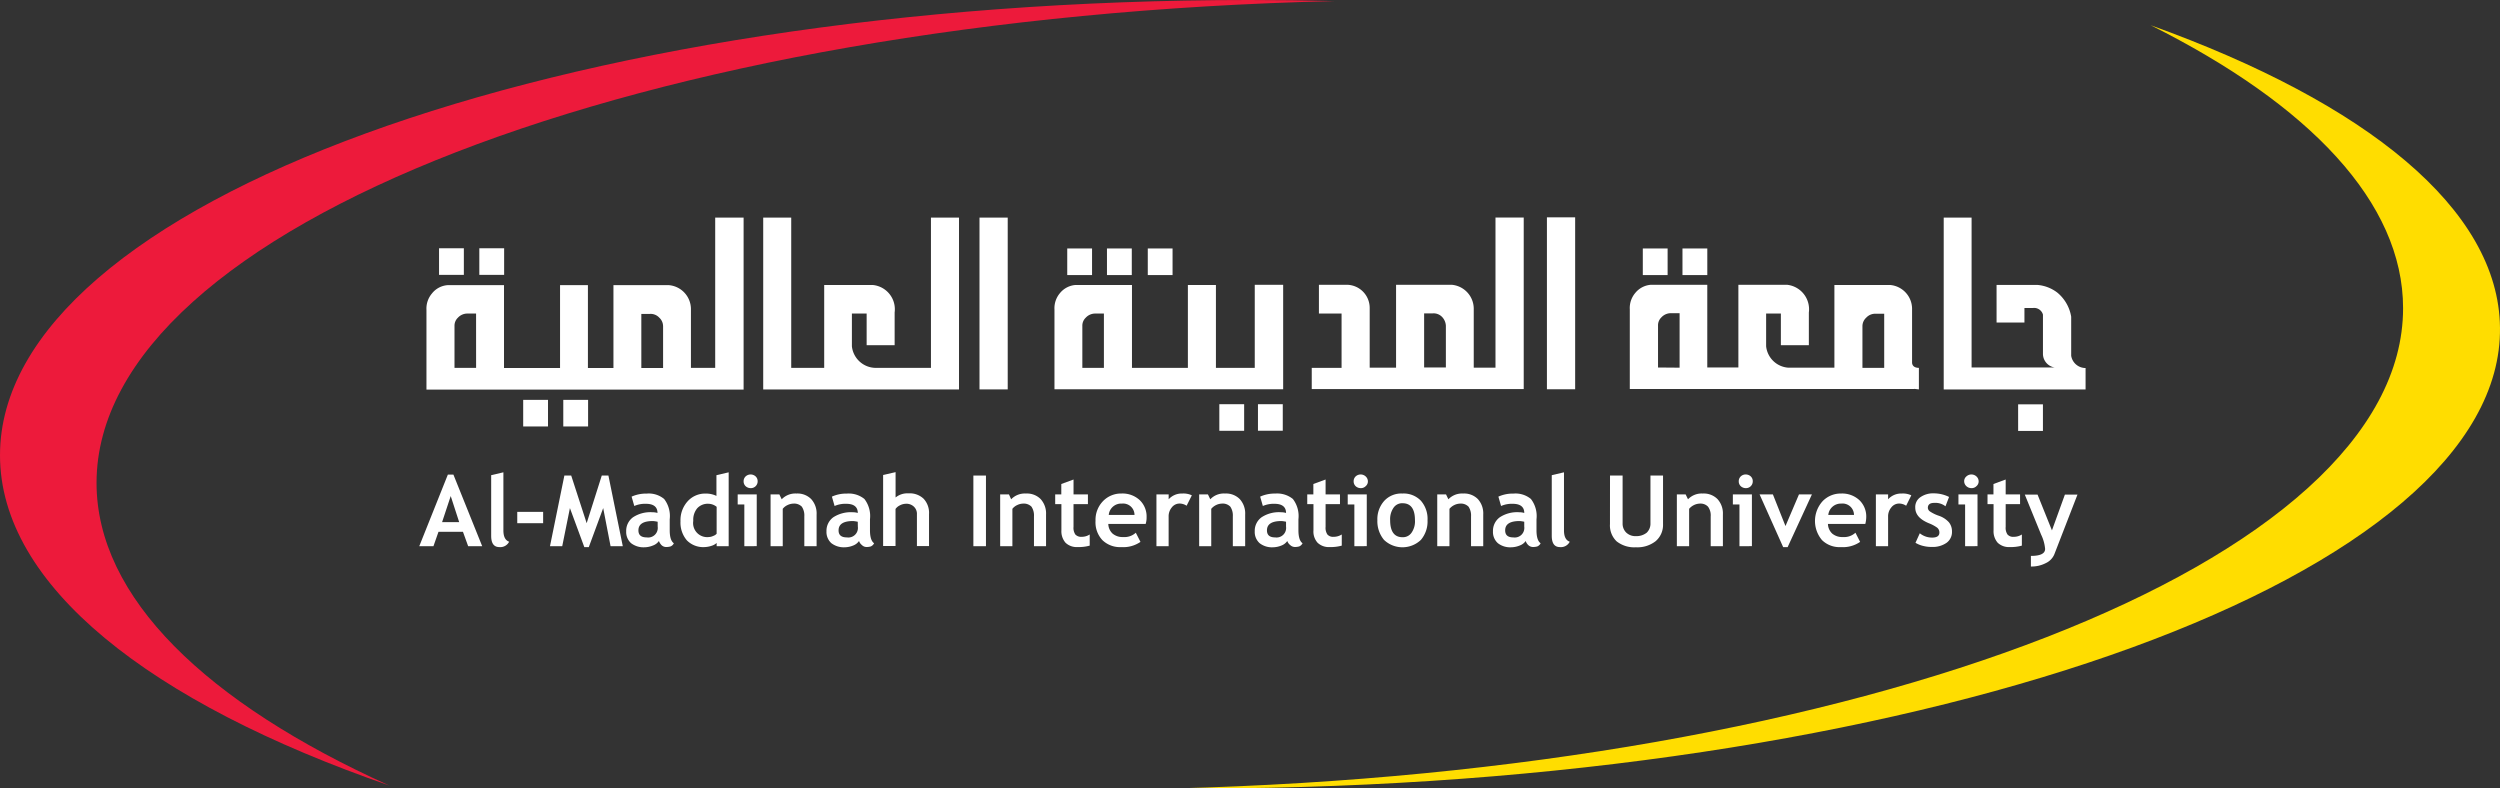 <svg xmlns="http://www.w3.org/2000/svg" width="227.489" height="71.746" viewBox="0 0 227.489 71.746">
  <rect x="0" y="0" width="227.489" height="71.746" fill="#333333" stroke="none"/>
  <g id="Logo" transform="translate(-0.463)">
    <path id="Path_44160" data-name="Path 44160" d="M163.778,1.6c14.445,7.231,22.97,16.131,22.97,25.751,0,23.166-49.343,42.127-111.822,43.7,1.914.016,3.845,0,5.775-.016,63.707-.72,115.126-19.5,114.865-41.915C195.451,18.316,183.377,8.647,163.778,1.6Z" transform="translate(32.385 0.694)" fill="#fd0"/>
    <path id="Path_44161" data-name="Path 44161" d="M9.248,43.943C9.248,20.647,58.983,1.587,121.855.1,119.3.033,116.718,0,114.133,0,51.359,0,.463,18.552.463,41.424c0,11.828,13.6,22.5,35.42,30.054C19.228,63.952,9.248,54.365,9.248,43.943Z" transform="translate(0 0)" fill="#ed1a3b"/>
    <path id="Path_44162" data-name="Path 44162" d="M31.5,36.611,31.026,35.3H28.8l-.458,1.309H27.051l2.6-6.511h.507l2.618,6.511Zm-1.587-4.564-.785,2.372h1.554Z" transform="translate(11.564 13.091)" fill="#fff"/>
    <path id="Path_44163" data-name="Path 44163" d="M31.611,30.213l1.112-.262v5.284c0,.573.18.916.523,1.031a.9.9,0,0,1-.883.491c-.507,0-.752-.344-.752-1.031Z" transform="translate(13.547 13.027)" fill="#fff"/>
    <path id="Path_44164" data-name="Path 44164" d="M33.265,33.491V32.46H35.62v1.031Z" transform="translate(14.266 14.118)" fill="#fff"/>
    <path id="Path_44165" data-name="Path 44165" d="M41.965,36.586H40.853l-.671-3.468-1.309,3.55h-.409l-1.309-3.55-.7,3.468H35.34l1.309-6.429h.622l1.407,4.335,1.374-4.335h.605Z" transform="translate(15.169 13.116)" fill="#fff"/>
    <path id="Path_44166" data-name="Path 44166" d="M43.151,35.616a1.121,1.121,0,0,1-.54.409,2.106,2.106,0,0,1-.785.164,1.847,1.847,0,0,1-1.211-.376,1.37,1.37,0,0,1-.442-1.08,1.522,1.522,0,0,1,.622-1.276A2.879,2.879,0,0,1,42.562,33a1.626,1.626,0,0,1,.458.065c0-.556-.36-.834-1.063-.834a2.441,2.441,0,0,0-1.047.2l-.245-.851a3.213,3.213,0,0,1,1.374-.278,2.194,2.194,0,0,1,1.587.491,2.55,2.55,0,0,1,.507,1.849v1c0,.622.131,1.014.376,1.178a.536.536,0,0,1-.311.294,1.426,1.426,0,0,1-.393.049.594.594,0,0,1-.425-.18A1.04,1.04,0,0,1,43.151,35.616Zm-.115-1.75a3.04,3.04,0,0,0-.425-.066c-.883,0-1.325.278-1.325.851,0,.425.245.638.753.638a.873.873,0,0,0,1-.982Z" transform="translate(17.271 13.612)" fill="#fff"/>
    <path id="Path_44167" data-name="Path 44167" d="M46.906,36.675v-.294a1.251,1.251,0,0,1-.475.262,2.3,2.3,0,0,1-.671.115,2.082,2.082,0,0,1-1.571-.622,2.49,2.49,0,0,1-.573-1.734,2.554,2.554,0,0,1,.654-1.816,2.131,2.131,0,0,1,1.636-.7,2.16,2.16,0,0,1,.981.213V30.213L48,29.952v6.724Zm0-3.583a1.216,1.216,0,0,0-.736-.278,1.3,1.3,0,0,0-1.031.409,1.632,1.632,0,0,0-.36,1.145A1.28,1.28,0,0,0,46.2,35.841a.986.986,0,0,0,.393-.1.721.721,0,0,0,.311-.2Z" transform="translate(18.769 13.027)" fill="#fff"/>
    <path id="Path_44168" data-name="Path 44168" d="M47.848,36.616v-3.8h-.605V31.9h1.734v4.712Zm.573-6.528a.672.672,0,0,1,.458.18.592.592,0,0,1,.18.442.615.615,0,0,1-.638.622.672.672,0,0,1-.458-.18.593.593,0,0,1-.18-.442.6.6,0,0,1,.18-.442A.672.672,0,0,1,48.421,30.088Z" transform="translate(20.346 13.086)" fill="#fff"/>
    <path id="Path_44169" data-name="Path 44169" d="M52.4,36.09V33.375a1.428,1.428,0,0,0-.229-.883.977.977,0,0,0-.769-.278,1.3,1.3,0,0,0-.524.131,1.186,1.186,0,0,0-.442.344v3.4H49.329V31.379h.8l.213.442a1.712,1.712,0,0,1,1.342-.524,1.751,1.751,0,0,1,1.342.507,1.938,1.938,0,0,1,.491,1.407V36.09Z" transform="translate(21.253 13.612)" fill="#fff"/>
    <path id="Path_44170" data-name="Path 44170" d="M55.836,35.616a1.151,1.151,0,0,1-.524.409,2.106,2.106,0,0,1-.785.164,1.847,1.847,0,0,1-1.211-.376,1.37,1.37,0,0,1-.442-1.08,1.522,1.522,0,0,1,.622-1.276A2.945,2.945,0,0,1,55.264,33a1.626,1.626,0,0,1,.458.065c0-.556-.36-.834-1.063-.834a2.441,2.441,0,0,0-1.047.2l-.245-.851a3.137,3.137,0,0,1,1.358-.278,2.265,2.265,0,0,1,1.6.491,2.55,2.55,0,0,1,.507,1.849v1c0,.622.131,1.014.376,1.178a.585.585,0,0,1-.311.294,1.389,1.389,0,0,1-.376.049.594.594,0,0,1-.425-.18A.788.788,0,0,1,55.836,35.616Zm-.115-1.75A3.445,3.445,0,0,0,55.3,33.8c-.883,0-1.325.278-1.325.851,0,.425.245.638.753.638a.873.873,0,0,0,1-.982Z" transform="translate(22.795 13.612)" fill="#fff"/>
    <path id="Path_44171" data-name="Path 44171" d="M59.542,36.68v-2.9a.89.89,0,0,0-.278-.7.976.976,0,0,0-.72-.262,1.23,1.23,0,0,0-.556.147,1.016,1.016,0,0,0-.393.327v3.37H56.466V30.2L57.6,29.94v2.307a1.7,1.7,0,0,1,1.178-.376,1.832,1.832,0,0,1,1.374.491,1.887,1.887,0,0,1,.491,1.407v2.9h-1.1Z" transform="translate(24.357 13.022)" fill="#fff"/>
    <path id="Path_44172" data-name="Path 44172" d="M62.19,36.586V30.157h1.145v6.429Z" transform="translate(26.846 13.116)" fill="#fff"/>
    <path id="Path_44173" data-name="Path 44173" d="M66.965,36.09V33.375a1.428,1.428,0,0,0-.229-.883.978.978,0,0,0-.769-.278,1.3,1.3,0,0,0-.524.131,1.186,1.186,0,0,0-.442.344v3.4H63.889V31.379h.8l.2.442a1.713,1.713,0,0,1,1.342-.524,1.751,1.751,0,0,1,1.342.507,1.938,1.938,0,0,1,.491,1.407V36.09Z" transform="translate(27.585 13.612)" fill="#fff"/>
    <path id="Path_44174" data-name="Path 44174" d="M67.378,32.649v-.883h.556v-.949l1.113-.409v1.358h1.309v.883H69.046V34.71a1.083,1.083,0,0,0,.164.7.715.715,0,0,0,.573.213,1.328,1.328,0,0,0,.736-.213v1.014a3.76,3.76,0,0,1-1.1.131,1.473,1.473,0,0,1-1.1-.393,1.592,1.592,0,0,1-.376-1.129V32.649Z" transform="translate(29.103 13.225)" fill="#fff"/>
    <path id="Path_44175" data-name="Path 44175" d="M74.5,34.062h-3.4a1.241,1.241,0,0,0,.393.883,1.4,1.4,0,0,0,.965.311,1.518,1.518,0,0,0,1.145-.393l.425.834a2.759,2.759,0,0,1-1.75.475,2.3,2.3,0,0,1-1.718-.638,2.366,2.366,0,0,1-.622-1.751,2.442,2.442,0,0,1,.687-1.8,2.272,2.272,0,0,1,1.669-.687,2.3,2.3,0,0,1,1.669.605,2.059,2.059,0,0,1,.622,1.554A1.913,1.913,0,0,1,74.5,34.062Zm-3.354-.818h2.339a1.036,1.036,0,0,0-1.145-1.031A1.133,1.133,0,0,0,71.142,33.244Z" transform="translate(30.213 13.612)" fill="#fff"/>
    <path id="Path_44176" data-name="Path 44176" d="M76.545,32.409a1.142,1.142,0,0,0-.654-.2.883.883,0,0,0-.687.344,1.252,1.252,0,0,0-.295.851V36.09H73.8V31.379h1.112v.442a1.593,1.593,0,0,1,1.243-.524,1.776,1.776,0,0,1,.867.164Z" transform="translate(31.894 13.612)" fill="#fff"/>
    <path id="Path_44177" data-name="Path 44177" d="M79.57,36.09V33.375a1.428,1.428,0,0,0-.229-.883.954.954,0,0,0-.769-.278,1.3,1.3,0,0,0-.524.131,1.334,1.334,0,0,0-.442.344v3.4h-1.1V31.379h.8l.213.442a1.689,1.689,0,0,1,1.342-.524,1.751,1.751,0,0,1,1.341.507,1.938,1.938,0,0,1,.491,1.407V36.09Z" transform="translate(33.075 13.612)" fill="#fff"/>
    <path id="Path_44178" data-name="Path 44178" d="M82.994,35.616a1.151,1.151,0,0,1-.524.409,2.106,2.106,0,0,1-.785.164,1.816,1.816,0,0,1-1.211-.376,1.37,1.37,0,0,1-.442-1.08,1.522,1.522,0,0,1,.622-1.276A2.879,2.879,0,0,1,82.422,33a1.625,1.625,0,0,1,.458.065c0-.556-.36-.834-1.063-.834a2.492,2.492,0,0,0-1.047.2l-.245-.851A3.161,3.161,0,0,1,81.9,31.3a2.265,2.265,0,0,1,1.6.491,2.55,2.55,0,0,1,.507,1.849v1c0,.622.131,1.014.376,1.178a.585.585,0,0,1-.311.294,1.426,1.426,0,0,1-.393.049.623.623,0,0,1-.425-.18A.788.788,0,0,1,82.994,35.616Zm-.1-1.75a3.441,3.441,0,0,0-.425-.066c-.883,0-1.325.278-1.325.851q0,.638.736.638a.873.873,0,0,0,1-.982v-.442Z" transform="translate(34.607 13.612)" fill="#fff"/>
    <path id="Path_44179" data-name="Path 44179" d="M83.362,32.649v-.883h.556v-.949l1.113-.409v1.358H86.34v.883H85.031V34.71a1.083,1.083,0,0,0,.164.7.678.678,0,0,0,.556.213,1.382,1.382,0,0,0,.752-.213v1.014a3.759,3.759,0,0,1-1.1.131,1.474,1.474,0,0,1-1.1-.393,1.522,1.522,0,0,1-.376-1.129V32.649Z" transform="translate(36.055 13.225)" fill="#fff"/>
    <path id="Path_44180" data-name="Path 44180" d="M86.533,36.616v-3.8h-.605V31.9h1.734v4.712Zm.573-6.528a.672.672,0,0,1,.458.18.61.61,0,0,1,.2.442.56.56,0,0,1-.2.442.6.6,0,0,1-.458.18.672.672,0,0,1-.458-.18.593.593,0,0,1-.18-.442.6.6,0,0,1,.18-.442A.672.672,0,0,1,87.106,30.088Z" transform="translate(37.171 13.086)" fill="#fff"/>
    <path id="Path_44181" data-name="Path 44181" d="M87.809,33.718a2.487,2.487,0,0,1,.622-1.75,2.1,2.1,0,0,1,1.652-.671,2.17,2.17,0,0,1,1.685.654,2.508,2.508,0,0,1,.605,1.783,2.584,2.584,0,0,1-.605,1.783,2.431,2.431,0,0,1-3.354,0A2.656,2.656,0,0,1,87.809,33.718Zm1.162,0c0,1.031.376,1.554,1.129,1.554a.945.945,0,0,0,.818-.409,1.8,1.8,0,0,0,.311-1.145c0-1.014-.376-1.538-1.129-1.538a.945.945,0,0,0-.818.409A1.813,1.813,0,0,0,88.971,33.718Z" transform="translate(37.989 13.612)" fill="#fff"/>
    <path id="Path_44182" data-name="Path 44182" d="M94.681,36.09V33.375a1.428,1.428,0,0,0-.229-.883.977.977,0,0,0-.769-.278,1.3,1.3,0,0,0-.524.131,1.335,1.335,0,0,0-.442.344v3.4H91.606V31.379h.8l.213.442a1.712,1.712,0,0,1,1.341-.524A1.751,1.751,0,0,1,95.3,31.8a1.939,1.939,0,0,1,.491,1.407V36.09Z" transform="translate(39.64 13.612)" fill="#fff"/>
    <path id="Path_44183" data-name="Path 44183" d="M98.118,35.616a1.121,1.121,0,0,1-.54.409,2.106,2.106,0,0,1-.785.164,1.816,1.816,0,0,1-1.211-.376,1.37,1.37,0,0,1-.442-1.08,1.522,1.522,0,0,1,.622-1.276A2.879,2.879,0,0,1,97.529,33a1.625,1.625,0,0,1,.458.065c0-.556-.36-.834-1.063-.834a2.441,2.441,0,0,0-1.047.2l-.245-.851a3.161,3.161,0,0,1,1.374-.278,2.194,2.194,0,0,1,1.587.491,2.55,2.55,0,0,1,.507,1.849v1c0,.622.131,1.014.376,1.178a.585.585,0,0,1-.311.294,1.426,1.426,0,0,1-.393.049.623.623,0,0,1-.425-.18A.847.847,0,0,1,98.118,35.616ZM98,33.866a3.444,3.444,0,0,0-.425-.066c-.883,0-1.325.278-1.325.851q0,.638.736.638a.873.873,0,0,0,1-.982v-.442Z" transform="translate(41.177 13.612)" fill="#fff"/>
    <path id="Path_44184" data-name="Path 44184" d="M98.868,30.213l1.112-.262v5.284c0,.573.18.916.524,1.031a.9.9,0,0,1-.884.491c-.507,0-.753-.344-.753-1.031Z" transform="translate(42.799 13.027)" fill="#fff"/>
    <path id="Path_44185" data-name="Path 44185" d="M102.562,30.157h1.146v4.352a1.129,1.129,0,0,0,.327.834,1.2,1.2,0,0,0,.882.327,1.5,1.5,0,0,0,.981-.311,1.132,1.132,0,0,0,.344-.867V30.157h1.145v4.417a1.946,1.946,0,0,1-.672,1.554,2.688,2.688,0,0,1-1.8.556,2.578,2.578,0,0,1-1.751-.54,2,2,0,0,1-.606-1.571Z" transform="translate(44.405 13.116)" fill="#fff"/>
    <path id="Path_44186" data-name="Path 44186" d="M109.879,36.09V33.375a1.325,1.325,0,0,0-.245-.883.938.938,0,0,0-.752-.278,1.3,1.3,0,0,0-.524.131,1.344,1.344,0,0,0-.442.344v3.4H106.8V31.379h.8l.214.442a1.711,1.711,0,0,1,1.342-.524,1.754,1.754,0,0,1,1.342.507,1.938,1.938,0,0,1,.491,1.407V36.09Z" transform="translate(46.25 13.612)" fill="#fff"/>
    <path id="Path_44187" data-name="Path 44187" d="M110.954,36.616v-3.8h-.6V31.9h1.733v4.712Zm.574-6.528a.671.671,0,0,1,.458.18.593.593,0,0,1,.179.442.614.614,0,0,1-.637.622.675.675,0,0,1-.459-.18.593.593,0,0,1-.179-.442.6.6,0,0,1,.179-.442A.644.644,0,0,1,111.528,30.088Z" transform="translate(47.792 13.086)" fill="#fff"/>
    <path id="Path_44188" data-name="Path 44188" d="M114.6,36.148h-.409l-2.144-4.794h1.211l1.145,2.879,1.227-2.879h1.178Z" transform="translate(48.531 13.636)" fill="#fff"/>
    <path id="Path_44189" data-name="Path 44189" d="M120.14,34.062h-3.4a1.242,1.242,0,0,0,.393.883,1.4,1.4,0,0,0,.964.311,1.516,1.516,0,0,0,1.145-.393l.426.834a2.761,2.761,0,0,1-1.751.475,2.271,2.271,0,0,1-1.718-.638,2.686,2.686,0,0,1,.065-3.55,2.274,2.274,0,0,1,1.669-.687,2.3,2.3,0,0,1,1.669.605,2.057,2.057,0,0,1,.623,1.554A2.551,2.551,0,0,1,120.14,34.062Zm-3.369-.818h2.339a1.041,1.041,0,0,0-1.161-1.031A1.148,1.148,0,0,0,116.771,33.244Z" transform="translate(50.058 13.612)" fill="#fff"/>
    <path id="Path_44190" data-name="Path 44190" d="M122.174,32.409a1.142,1.142,0,0,0-.654-.2.882.882,0,0,0-.687.344,1.252,1.252,0,0,0-.3.851V36.09h-1.112V31.379h1.112v.442a1.6,1.6,0,0,1,1.244-.524,1.776,1.776,0,0,1,.867.164Z" transform="translate(51.739 13.612)" fill="#fff"/>
    <path id="Path_44191" data-name="Path 44191" d="M121.938,35.785l.393-.867a1.755,1.755,0,0,0,1.129.393c.425,0,.654-.147.654-.458a.561.561,0,0,0-.2-.442,3.384,3.384,0,0,0-.769-.409c-.818-.344-1.227-.8-1.227-1.423a1.076,1.076,0,0,1,.475-.949,2,2,0,0,1,1.21-.344,3.112,3.112,0,0,1,1.392.327l-.327.851a1.479,1.479,0,0,0-1.014-.311c-.393,0-.59.147-.59.458a.422.422,0,0,0,.2.327,3.432,3.432,0,0,0,.818.393,2.143,2.143,0,0,1,.9.589,1.31,1.31,0,0,1,.278.834,1.214,1.214,0,0,1-.491,1.031,2.179,2.179,0,0,1-1.342.376,2.981,2.981,0,0,1-.752-.082A2.451,2.451,0,0,1,121.938,35.785Z" transform="translate(52.825 13.607)" fill="#fff"/>
    <path id="Path_44192" data-name="Path 44192" d="M125.264,36.616v-3.8h-.606V31.9h1.735v4.712Zm.573-6.528a.675.675,0,0,1,.459.18.61.61,0,0,1,.2.442.56.56,0,0,1-.2.442.607.607,0,0,1-.459.18.671.671,0,0,1-.458-.18.612.612,0,0,1-.2-.442.561.561,0,0,1,.2-.442A.671.671,0,0,1,125.836,30.088Z" transform="translate(54.015 13.086)" fill="#fff"/>
    <path id="Path_44193" data-name="Path 44193" d="M126.5,32.649v-.883h.541v-.949l1.112-.409v1.358h1.309v.883h-1.309V34.71a1.081,1.081,0,0,0,.164.7.677.677,0,0,0,.557.213,1.343,1.343,0,0,0,.752-.213v1.014a3.756,3.756,0,0,1-1.1.131,1.476,1.476,0,0,1-1.1-.393,1.592,1.592,0,0,1-.376-1.129V32.649Z" transform="translate(54.818 13.225)" fill="#fff"/>
    <path id="Path_44194" data-name="Path 44194" d="M131.548,36.813a1.542,1.542,0,0,1-.768.785,2.822,2.822,0,0,1-1.359.311v-.965c.867,0,1.293-.213,1.293-.638a3.7,3.7,0,0,0-.36-1.292l-1.488-3.648h1.161l1.309,3.256,1.178-3.256h1.145Z" transform="translate(55.845 13.641)" fill="#fff"/>
    <path id="Path_44195" data-name="Path 44195" d="M85.558,18.06v7.558H82.025V18.076H79.473v7.542H74.385V18.076H69.264a2.017,2.017,0,0,0-1.44.752,2.114,2.114,0,0,0-.491,1.473v7.264h20.81V18.06ZM71.832,25.618H69.869V21.806a1,1,0,0,1,.311-.753,1.165,1.165,0,0,1,.867-.376h.785Z" transform="translate(29.082 7.855)" fill="#fff"/>
    <path id="Path_44196" data-name="Path 44196" d="M100.367,13.784V27.461H98.388v-5.4a2.192,2.192,0,0,0-2.012-2.143H91.32v7.542h-2.4V22.03a2.106,2.106,0,0,0-2.012-2.11H84.3v2.618h2.061v4.941H83.647v1.931h19.289V13.8h-2.569Zm-4.515,9.849v3.812H93.873V22.521h.785a1.068,1.068,0,0,1,.867.344A1.253,1.253,0,0,1,95.852,23.633Z" transform="translate(36.179 5.995)" fill="#fff"/>
    <path id="Path_44197" data-name="Path 44197" d="M101.13,29.425V13.784H98.561v15.64Z" transform="translate(42.665 5.995)" fill="#fff"/>
    <path id="Path_44198" data-name="Path 44198" d="M39.958,32.806h2.258V30.385H39.958Zm-3.648,0h2.258V30.385H36.31ZM53.8,27.473H51.574V22.09a2.192,2.192,0,0,0-2.012-2.143H44.523v7.542H42.2V19.947H39.664v7.542h-5.1V19.947H29.439a2,2,0,0,0-1.44.769,2.114,2.114,0,0,0-.491,1.473v7.264H56.367V13.8H53.782V27.473Zm-21.775,0H30.06V23.661a1,1,0,0,1,.311-.753,1.164,1.164,0,0,1,.867-.376h.785Zm17.015-3.812v3.828h-1.98V22.565h.769a1.068,1.068,0,0,1,.867.344A1.049,1.049,0,0,1,49.038,23.661ZM30.911,16.593H28.653v2.421h2.258Zm3.665,0H32.318v2.421h2.258ZM162.692,26.966V22.074a2.182,2.182,0,0,0-2.013-2.143h-5.055v7.526h-4.2a2.181,2.181,0,0,1-2.012-1.947V22.532h1.342v2.879H153.3V22.434a2.24,2.24,0,0,0-1.979-2.519h-4.434V27.44h-2.83V19.914h-5.121a2.016,2.016,0,0,0-1.439.752,2.114,2.114,0,0,0-.491,1.473V29.4h25.882v-.016l.425.049V27.473C162.643,27.473,162.692,26.966,162.692,26.966Zm-21.154.491-1.963-.016V23.628a1,1,0,0,1,.31-.753,1.166,1.166,0,0,1,.868-.376h.785Zm16.638.016V23.661a1.048,1.048,0,0,1,.343-.753,1.117,1.117,0,0,1,.868-.36h.769v4.924Zm14.168,5.742H174.6V30.794h-2.257ZM99.656,33.2h2.258V30.778H99.656ZM73.415,27.473h-5.1a2.195,2.195,0,0,1-2.094-1.963V22.532h1.342v2.879H70.11V22.434a2.219,2.219,0,0,0-1.979-2.5H63.7v7.542H60.7V13.8H58.151v15.64H75.967V13.8H73.415Zm103.756-1.1v-3.55a3.609,3.609,0,0,0-1.276-2.209,3.453,3.453,0,0,0-1.8-.687h-3.714V23.35h2.536V22.025h.785a.832.832,0,0,1,.9.605v3.55a1.259,1.259,0,0,0,1.081,1.26h-7.575V13.8h-2.537v15.64h12.909V27.489A1.328,1.328,0,0,1,177.171,26.377Zm-74,6.822h2.258V30.778h-2.258ZM93.145,19.031H95.4V16.61H93.145Zm-7.329,0h2.258V16.61H85.816ZM77.832,29.436H80.4V13.8H77.832Zm11.6-10.405h2.258V16.61H89.431Z" transform="translate(11.761 6)" fill="#fff"/>
    <path id="Path_44199" data-name="Path 44199" d="M106.9,15.757h-2.257v2.421H106.9Z" transform="translate(45.308 6.853)" fill="#fff"/>
    <path id="Path_44200" data-name="Path 44200" d="M109.416,15.757h-2.259v2.421h2.259Z" transform="translate(46.404 6.853)" fill="#fff"/>
  </g>
</svg>
